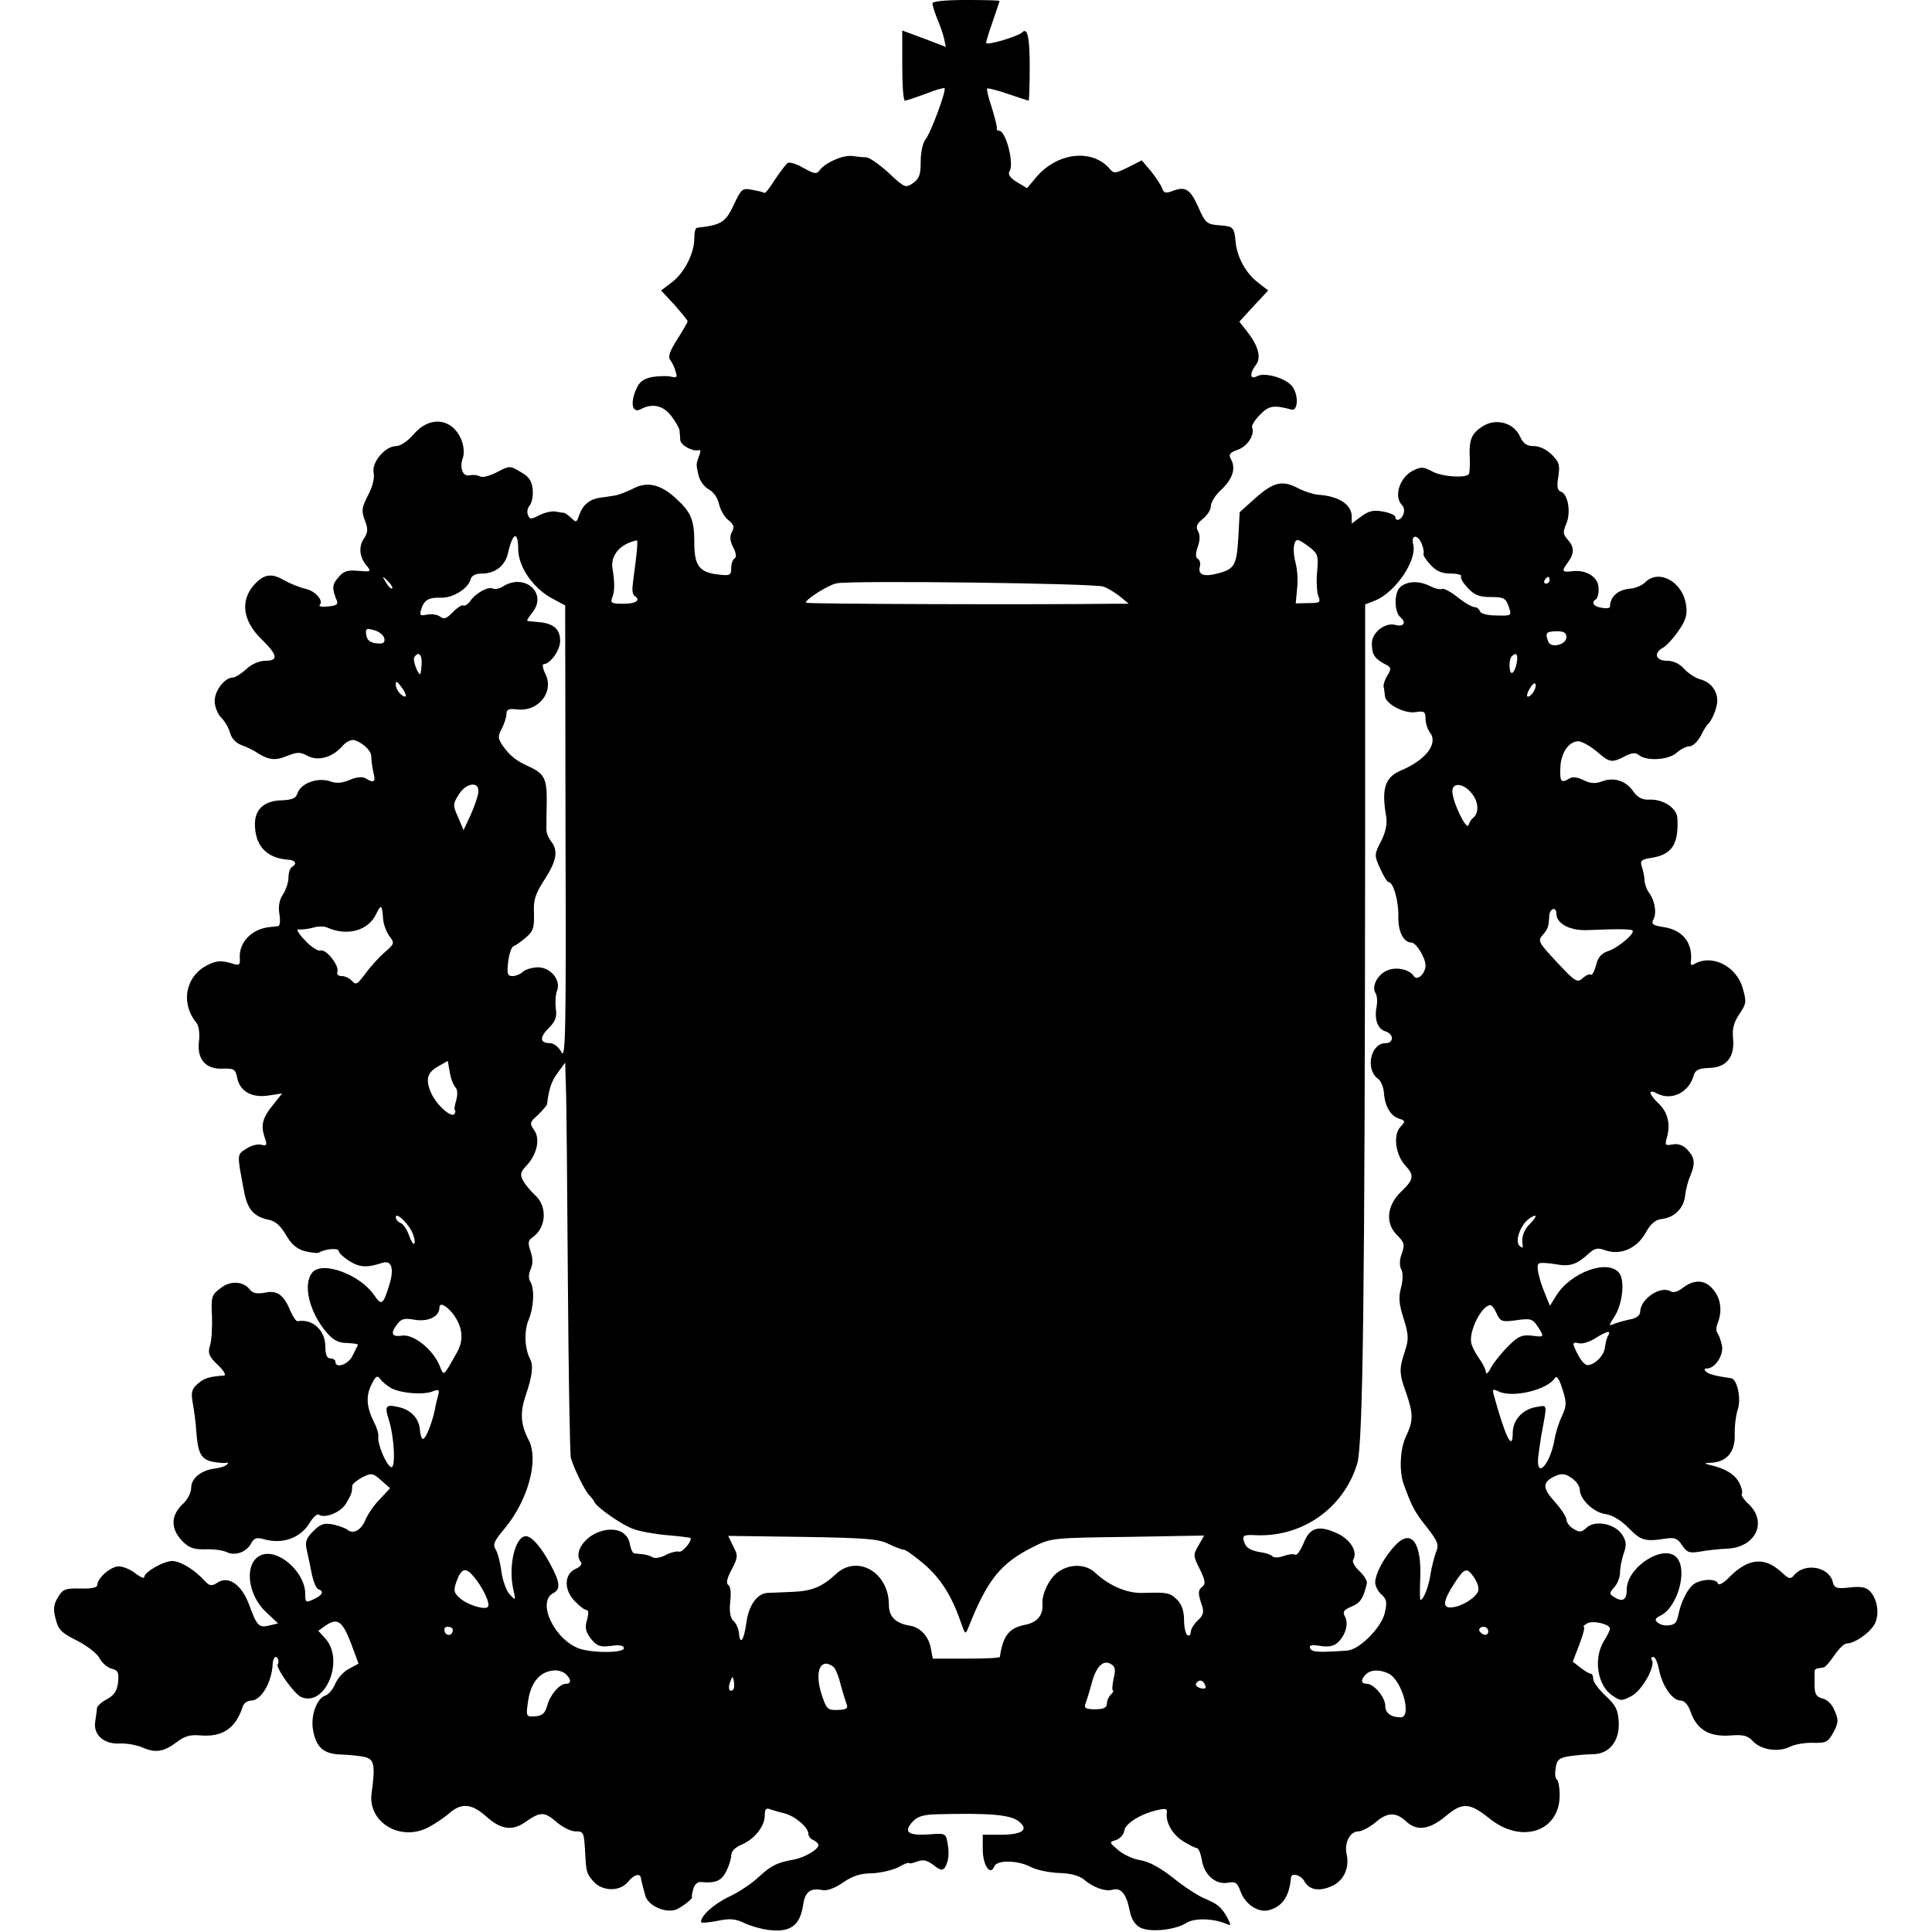 <?xml version="1.0" standalone="no"?>
<!DOCTYPE svg PUBLIC "-//W3C//DTD SVG 20010904//EN"
 "http://www.w3.org/TR/2001/REC-SVG-20010904/DTD/svg10.dtd">
<svg version="1.0" xmlns="http://www.w3.org/2000/svg"
 width="576pt" height="576pt" viewBox="0 0 576 576"
 preserveAspectRatio="xMidYMid meet">
<g transform="translate(0,576) scale(0.1,-0.1)"
fill="#000000" stroke="none">
<path d="M2780 5750 c0 -6 6 -25 13 -43 8 -18 17 -44 21 -59 l6 -28 -65 25
-65 24 0 -104 c0 -58 3 -105 8 -105 4 0 31 9 61 20 29 12 55 19 57 17 6 -6
-41 -134 -57 -153 -8 -10 -14 -38 -14 -65 0 -39 -4 -52 -23 -65 -22 -15 -25
-14 -72 30 -27 25 -57 46 -67 47 -10 0 -29 2 -43 4 -28 3 -79 -20 -96 -42 -9
-13 -16 -12 -48 6 -20 12 -42 19 -48 15 -5 -4 -22 -26 -38 -50 -15 -24 -29
-42 -31 -39 -3 2 -19 6 -36 9 -30 6 -33 3 -55 -44 -25 -53 -37 -61 -110 -69
-5 -1 -8 -14 -8 -31 0 -45 -29 -102 -66 -131 l-33 -25 40 -43 c21 -24 39 -46
39 -49 0 -3 -14 -27 -31 -54 -22 -34 -28 -52 -21 -61 5 -6 13 -22 16 -34 6
-18 4 -20 -13 -16 -12 3 -37 2 -57 -1 -27 -6 -38 -14 -48 -38 -18 -41 -10 -71
14 -58 35 19 68 11 92 -21 13 -17 23 -36 24 -42 0 -7 2 -20 2 -29 2 -16 37
-35 56 -30 5 2 5 -5 1 -15 -10 -27 -10 -26 -3 -58 4 -18 17 -36 31 -44 15 -8
27 -26 31 -45 4 -17 16 -38 28 -47 16 -13 18 -20 10 -35 -7 -13 -6 -26 4 -46
9 -17 10 -29 4 -33 -6 -3 -10 -17 -10 -29 0 -21 -4 -23 -37 -19 -58 6 -73 26
-73 95 0 69 -10 92 -57 134 -45 41 -85 49 -126 27 -18 -9 -41 -18 -52 -20 -11
-2 -32 -5 -47 -7 -32 -5 -52 -23 -62 -54 -7 -20 -9 -20 -22 -7 -9 8 -18 15
-22 16 -4 0 -16 2 -26 4 -11 2 -32 -3 -48 -11 -25 -13 -29 -13 -34 1 -4 8 -1
22 6 29 6 8 10 29 8 47 -2 25 -11 38 -36 52 -32 19 -33 19 -71 -1 -21 -11 -43
-17 -51 -12 -7 4 -20 5 -30 3 -20 -5 -31 22 -20 52 4 11 3 32 -2 47 -24 70
-94 82 -144 24 -18 -21 -40 -36 -53 -36 -33 0 -74 -49 -67 -80 3 -15 -3 -41
-17 -67 -19 -37 -20 -46 -9 -75 10 -26 9 -36 -4 -55 -16 -25 -12 -57 12 -83
11 -14 8 -15 -27 -12 -32 3 -44 0 -60 -19 -19 -22 -20 -33 -5 -69 5 -12 -1
-16 -26 -18 -17 -2 -29 0 -25 4 13 13 -13 43 -44 49 -17 4 -46 16 -64 26 -35
21 -59 17 -87 -14 -43 -48 -34 -109 22 -163 48 -47 51 -64 11 -64 -18 0 -41
-10 -57 -25 -15 -14 -33 -25 -40 -25 -24 0 -54 -39 -54 -70 0 -17 9 -39 20
-50 11 -11 22 -31 26 -45 4 -16 17 -30 33 -36 14 -5 33 -14 41 -19 39 -26 60
-29 95 -14 31 12 39 13 63 0 32 -16 74 -4 105 32 11 12 26 18 35 15 28 -10 51
-34 49 -51 0 -10 3 -29 6 -44 8 -29 2 -34 -22 -19 -10 6 -27 5 -48 -4 -23 -10
-41 -11 -57 -5 -39 14 -90 -5 -100 -37 -4 -13 -17 -18 -46 -19 -51 -1 -80 -26
-80 -70 0 -65 34 -102 98 -107 23 -1 29 -12 12 -22 -5 -3 -10 -17 -10 -31 0
-14 -7 -36 -16 -50 -11 -16 -15 -36 -11 -59 3 -19 2 -36 -4 -36 -5 -1 -17 -2
-26 -3 -54 -6 -92 -47 -88 -94 1 -18 -2 -21 -18 -16 -36 11 -50 11 -78 -3 -66
-33 -82 -113 -33 -173 7 -9 10 -32 7 -56 -6 -53 21 -83 73 -80 31 1 36 -2 41
-27 8 -41 44 -61 94 -53 l40 6 -27 -34 c-32 -39 -37 -61 -25 -97 8 -23 7 -26
-10 -22 -10 3 -31 -2 -45 -12 -28 -18 -28 -13 -6 -129 10 -52 29 -74 75 -83
18 -4 34 -18 49 -44 16 -28 32 -42 56 -49 20 -5 39 -7 44 -4 18 11 58 14 58 4
0 -6 15 -19 32 -30 31 -19 52 -20 98 -5 28 9 36 -17 20 -68 -18 -58 -23 -60
-44 -29 -42 62 -155 104 -185 68 -29 -35 -9 -119 44 -180 19 -22 35 -30 60
-30 19 -1 34 -3 32 -6 -1 -3 -9 -17 -16 -32 -13 -27 -51 -39 -51 -18 0 6 -7
10 -15 10 -10 0 -15 11 -15 35 0 49 -38 84 -83 76 -4 -1 -14 14 -22 32 -19 47
-39 61 -76 53 -22 -4 -35 -2 -43 8 -20 27 -60 29 -89 5 -26 -19 -28 -26 -25
-83 1 -33 -1 -73 -6 -88 -7 -22 -3 -32 23 -57 18 -17 26 -31 19 -32 -44 -3
-60 -8 -79 -25 -18 -16 -20 -25 -14 -59 4 -22 9 -59 10 -81 5 -67 14 -84 48
-92 18 -3 37 -5 42 -3 6 1 6 -1 2 -5 -4 -5 -20 -10 -35 -12 -42 -5 -72 -29
-72 -58 0 -14 -11 -35 -24 -47 -38 -35 -38 -76 -1 -113 19 -19 34 -24 67 -23
24 1 52 -3 63 -8 25 -13 60 -1 74 26 9 16 16 18 38 12 56 -16 110 4 137 50 10
16 22 27 27 23 19 -12 66 8 81 34 16 27 18 33 18 52 0 5 13 16 29 25 28 14 32
14 57 -8 l27 -24 -30 -32 c-17 -17 -36 -45 -43 -61 -13 -32 -36 -45 -54 -31
-6 5 -25 12 -43 16 -27 5 -37 2 -59 -20 -22 -22 -25 -32 -19 -58 4 -18 11 -50
15 -72 5 -22 13 -41 19 -43 18 -6 13 -18 -14 -30 -23 -11 -25 -10 -25 16 0 66
-83 138 -133 115 -50 -23 -40 -118 17 -170 l35 -33 -25 -6 c-32 -8 -38 -2 -61
61 -22 60 -61 88 -94 67 -18 -12 -24 -11 -41 7 -27 30 -67 55 -92 57 -24 2
-86 -32 -86 -48 0 -5 -12 0 -26 11 -15 12 -37 21 -50 21 -24 0 -64 -35 -64
-56 0 -7 -18 -11 -50 -10 -45 1 -53 -2 -67 -26 -13 -21 -15 -35 -7 -65 8 -32
17 -41 63 -64 30 -15 61 -39 68 -53 7 -14 24 -28 36 -31 19 -5 22 -11 19 -41
-3 -26 -12 -38 -33 -50 -16 -8 -29 -20 -30 -27 0 -6 -3 -24 -5 -39 -7 -40 26
-69 74 -66 20 1 51 -5 67 -12 39 -17 63 -13 102 16 23 18 41 23 71 20 66 -5
105 21 126 87 3 9 14 17 25 17 29 0 61 53 64 108 0 12 5 22 9 22 7 0 11 -16 6
-22 -7 -9 49 -88 69 -97 73 -33 132 111 72 175 l-20 22 21 15 c36 25 51 14 76
-51 l23 -62 -28 -15 c-16 -8 -34 -28 -41 -44 -7 -17 -20 -33 -30 -36 -25 -8
-44 -59 -37 -101 9 -54 32 -74 86 -75 25 -1 57 -4 71 -8 26 -7 29 -26 18 -106
-13 -87 85 -147 169 -103 21 11 47 29 59 39 38 35 69 33 113 -6 44 -40 79 -45
119 -16 43 30 55 30 90 0 18 -16 44 -29 57 -29 26 0 26 -1 30 -70 3 -53 4 -55
24 -79 26 -30 78 -31 102 -3 18 23 38 29 40 12 2 -11 2 -11 13 -52 9 -30 60
-53 92 -41 16 6 53 35 47 37 -1 1 0 11 4 24 3 13 13 22 22 21 45 -4 61 3 76
31 8 16 15 38 15 48 0 12 11 24 30 32 39 16 70 55 70 87 0 19 4 24 16 19 9 -3
28 -9 42 -12 32 -8 72 -42 72 -61 0 -8 7 -16 15 -19 8 -4 15 -10 15 -15 0 -13
-41 -37 -73 -43 -50 -9 -67 -17 -105 -52 -20 -19 -60 -46 -89 -59 -45 -22 -83
-56 -83 -75 0 -4 22 -2 48 3 39 8 54 7 85 -8 20 -9 57 -19 81 -20 55 -4 81 17
90 73 6 42 21 54 58 47 14 -3 38 6 62 23 28 19 52 27 85 27 25 1 61 9 79 18
17 10 32 15 32 13 0 -3 11 -1 24 4 19 7 30 4 50 -11 19 -15 26 -16 33 -7 11
19 14 40 8 73 -5 29 -6 30 -56 26 -62 -4 -76 7 -49 37 16 17 33 22 73 23 156
4 219 -1 244 -21 32 -25 11 -40 -54 -40 l-53 0 0 -44 c0 -46 22 -80 34 -51 7
20 68 20 109 -1 17 -9 55 -17 84 -18 35 -1 60 -8 74 -19 28 -24 63 -37 86 -31
25 7 41 -12 51 -62 5 -26 16 -43 32 -51 30 -15 104 -7 137 14 23 15 79 14 117
-2 17 -7 17 -6 6 16 -18 33 -30 43 -69 59 -19 8 -61 35 -93 61 -38 30 -72 49
-98 53 -21 3 -51 17 -66 30 -27 23 -28 24 -7 30 12 4 23 16 25 28 3 22 50 51
101 62 20 5 27 3 26 -6 -5 -29 14 -64 46 -86 19 -12 39 -22 44 -22 4 0 11 -16
14 -35 7 -45 42 -75 78 -68 22 4 28 0 37 -25 14 -39 52 -65 85 -57 40 11 61
40 66 98 2 15 31 6 40 -12 14 -25 42 -31 80 -15 36 15 55 54 46 95 -8 35 10
69 35 69 10 0 33 12 51 27 36 31 61 31 92 2 32 -29 69 -24 118 17 49 41 70 40
129 -7 96 -78 210 -40 210 69 0 23 -4 43 -8 46 -5 3 -7 18 -4 34 3 25 10 31
40 36 21 3 52 6 70 6 50 0 81 39 78 96 -2 37 -9 50 -39 78 -20 19 -37 41 -37
50 0 9 -3 16 -7 16 -5 0 -18 8 -31 18 l-23 18 20 52 c11 29 17 52 13 52 -4 0
1 5 10 10 16 10 68 -2 68 -16 0 -4 -8 -21 -19 -38 -31 -52 -18 -132 26 -161
25 -17 28 -17 58 -1 31 17 71 88 60 107 -4 5 -2 9 4 9 6 0 13 -17 17 -37 9
-48 40 -93 64 -93 11 0 22 -11 29 -30 19 -57 56 -79 122 -74 36 3 50 -1 64
-16 24 -27 76 -35 111 -18 16 8 48 13 71 12 37 -1 43 2 59 31 15 28 16 37 4
64 -7 19 -22 34 -36 37 -19 5 -24 13 -24 40 0 19 0 37 0 42 0 4 5 8 10 8 6 1
13 2 18 3 4 1 18 17 31 36 13 19 29 35 36 35 26 0 75 36 86 62 13 31 5 73 -17
95 -11 11 -28 14 -60 10 -39 -4 -45 -2 -50 17 -11 45 -83 58 -115 20 -10 -13
-16 -12 -38 9 -50 46 -98 42 -154 -14 -17 -18 -33 -27 -35 -20 -6 17 -58 13
-77 -6 -17 -16 -34 -52 -41 -87 -2 -10 -6 -21 -9 -24 -11 -11 -39 -11 -52 0
-11 9 -9 13 9 22 49 25 80 133 48 171 -37 45 -150 -26 -150 -94 0 -32 -13 -39
-40 -21 -12 8 -12 11 3 28 9 10 17 30 17 44 0 14 5 39 11 57 9 25 8 36 -5 56
-21 32 -80 44 -105 21 -16 -15 -22 -15 -40 -4 -12 7 -21 20 -21 28 0 8 -16 32
-35 53 -37 41 -37 58 1 76 20 9 30 8 49 -5 14 -9 25 -25 25 -35 0 -29 42 -69
77 -73 20 -3 45 -18 67 -40 38 -39 49 -43 113 -33 26 4 35 0 48 -20 15 -22 22
-24 53 -19 21 4 58 8 84 9 83 5 118 80 61 133 -14 13 -23 27 -20 30 3 4 0 19
-8 34 -13 25 -43 43 -90 53 -15 4 -14 5 6 6 46 2 72 31 71 82 -1 24 3 59 9 77
11 32 -2 91 -20 93 -43 6 -68 12 -75 20 -6 6 -5 9 3 9 24 0 50 39 45 68 -3 14
-9 31 -13 37 -5 5 -5 19 0 30 14 35 10 72 -12 99 -24 31 -57 33 -91 7 -15 -12
-29 -16 -37 -11 -30 18 -90 -22 -91 -61 0 -10 -11 -19 -27 -22 -16 -3 -37 -9
-48 -13 -20 -8 -20 -8 -2 20 24 37 32 106 15 130 -33 44 -146 3 -189 -68 l-18
-29 -14 34 c-20 49 -28 87 -19 92 4 3 26 2 49 -2 43 -8 63 -2 100 32 18 16 27
18 50 9 45 -15 93 6 119 52 16 29 30 40 50 42 36 4 65 33 68 70 2 16 8 42 15
57 16 39 14 55 -8 79 -13 14 -28 19 -44 16 -23 -4 -24 -3 -17 22 11 39 2 75
-26 101 -29 27 -31 44 -4 29 44 -23 96 3 110 55 5 15 15 20 45 21 52 1 77 32
72 87 -3 30 2 49 19 74 21 31 21 37 10 76 -19 68 -94 104 -146 72 -6 -4 -11
-1 -9 6 7 57 -23 96 -81 105 -33 5 -38 9 -30 24 10 19 3 57 -14 79 -6 8 -12
24 -13 35 0 12 -4 30 -8 42 -6 18 -2 22 32 27 58 10 78 41 74 117 -1 31 -43
58 -84 56 -21 -1 -34 6 -48 25 -22 32 -58 43 -94 29 -19 -7 -33 -6 -54 4 -17
9 -32 11 -42 5 -24 -15 -29 -10 -27 31 1 45 25 80 54 80 11 -1 35 -14 54 -30
39 -34 45 -35 84 -15 21 11 32 12 42 4 23 -19 87 -15 112 6 12 11 30 20 39 20
10 0 24 14 33 30 8 17 18 32 21 35 13 11 29 50 29 72 -1 31 -21 55 -52 63 -14
4 -35 18 -47 31 -13 15 -32 24 -51 24 -34 0 -41 23 -12 39 10 5 31 28 46 50
22 31 27 48 23 76 -9 70 -81 110 -122 69 -9 -9 -29 -18 -45 -19 -36 -3 -60
-24 -60 -54 0 -4 -11 -6 -25 -3 -25 4 -32 16 -16 26 4 3 8 18 7 33 -1 33 -37
55 -78 50 -32 -4 -33 0 -13 27 19 26 19 45 -1 67 -14 16 -15 23 -4 48 14 34 5
87 -16 95 -11 4 -13 15 -8 45 5 34 3 43 -19 65 -16 16 -37 26 -54 26 -21 0
-31 7 -41 28 -18 41 -70 56 -110 32 -35 -22 -43 -40 -40 -98 1 -23 -1 -44 -3
-46 -12 -12 -78 -7 -106 7 -30 16 -36 16 -62 3 -39 -21 -56 -77 -31 -102 6 -6
8 -18 4 -27 -6 -18 -24 -23 -24 -8 0 5 -16 12 -37 16 -28 5 -42 2 -65 -15
l-28 -21 0 21 c0 36 -39 61 -100 65 -14 1 -39 9 -57 18 -49 26 -74 21 -128
-26 l-49 -44 -4 -74 c-5 -84 -11 -95 -59 -108 -43 -12 -62 -5 -56 19 3 10 0
21 -6 24 -7 4 -7 16 0 36 7 19 7 35 1 46 -8 14 -4 22 14 37 13 10 24 27 24 38
0 11 13 32 29 47 35 32 46 64 32 91 -9 16 -6 21 19 30 29 10 52 45 43 67 -2 6
9 23 24 38 26 27 41 29 93 15 21 -6 22 47 1 71 -21 24 -82 41 -104 28 -21 -11
-22 9 -2 35 16 22 6 57 -28 100 l-22 28 43 47 43 46 -31 24 c-36 28 -61 74
-66 119 -4 45 -7 48 -45 51 -42 3 -45 6 -68 58 -23 50 -37 59 -74 45 -21 -8
-27 -7 -32 7 -3 9 -18 32 -33 51 l-28 33 -41 -21 c-37 -18 -42 -19 -54 -5 -52
62 -158 50 -221 -26 l-26 -31 -30 18 c-21 13 -28 23 -22 33 14 22 -11 120 -31
120 -5 0 -8 3 -7 8 1 4 -6 31 -15 61 -10 29 -16 55 -14 57 2 2 30 -5 62 -16
32 -11 60 -20 62 -20 1 0 3 45 3 99 0 91 -7 121 -23 104 -13 -12 -107 -40
-107 -31 0 5 9 34 20 65 11 32 20 59 20 60 0 2 -45 3 -100 3 -62 0 -100 -4
-100 -10z m-1235 -1629 c1 -51 44 -114 99 -144 l41 -22 1 -680 c2 -592 0 -676
-12 -652 -8 15 -23 27 -34 27 -31 0 -32 17 -4 45 20 20 25 33 21 58 -2 18 -1
42 4 54 12 32 -21 71 -60 69 -17 -1 -36 -7 -43 -14 -6 -6 -20 -12 -30 -12 -15
0 -17 6 -13 43 3 23 10 44 16 46 6 2 22 13 37 26 22 19 25 29 24 71 -2 41 3
58 33 104 35 55 40 85 17 113 -7 9 -13 24 -13 34 0 10 0 47 1 81 1 70 -7 86
-54 107 -38 17 -57 33 -78 63 -14 21 -14 27 -2 50 8 15 14 35 14 44 0 13 7 16
31 13 64 -8 112 52 85 106 -8 16 -10 29 -5 29 19 0 49 41 49 69 0 35 -19 52
-62 56 -18 2 -34 3 -36 4 -2 1 5 12 16 26 44 56 -22 116 -86 78 -12 -8 -27
-11 -32 -8 -13 8 -52 -13 -68 -37 -7 -10 -17 -16 -21 -13 -5 2 -18 -7 -31 -20
-18 -19 -26 -22 -37 -14 -7 6 -24 9 -38 7 -22 -5 -25 -3 -19 16 9 28 22 35 60
34 34 -1 80 27 87 55 3 11 15 17 34 17 40 0 70 24 78 63 14 61 30 65 30 8z
m2694 17 c5 -13 7 -26 5 -29 -2 -4 7 -18 21 -33 17 -19 34 -26 60 -26 20 0 34
-4 31 -8 -3 -5 6 -20 20 -35 20 -21 34 -27 68 -27 39 0 45 -3 54 -28 9 -28 9
-28 -36 -27 -27 0 -47 5 -50 13 -2 6 -9 12 -16 12 -7 0 -30 13 -51 30 -20 16
-41 27 -46 24 -5 -2 -21 1 -36 9 -33 16 -67 15 -88 -3 -19 -16 -19 -74 0 -90
19 -16 10 -30 -15 -23 -31 8 -70 -23 -70 -55 0 -33 8 -45 37 -61 21 -10 22
-14 10 -34 -8 -12 -13 -28 -12 -34 2 -7 3 -20 4 -28 2 -24 59 -54 92 -48 25 4
29 1 29 -19 0 -14 6 -33 14 -43 24 -33 -14 -81 -87 -112 -48 -20 -59 -54 -44
-139 3 -21 -2 -46 -16 -73 -20 -39 -20 -41 -2 -81 10 -22 21 -40 25 -40 14 0
30 -56 29 -102 -1 -45 15 -78 39 -78 14 0 42 -46 42 -68 0 -25 -25 -48 -35
-32 -12 19 -49 28 -76 18 -31 -11 -51 -48 -38 -69 5 -8 6 -26 3 -41 -7 -37 3
-66 27 -73 25 -8 25 -35 0 -35 -45 0 -61 -78 -23 -106 9 -6 17 -25 18 -42 3
-41 20 -69 45 -77 19 -6 20 -8 3 -26 -21 -24 -13 -83 16 -114 27 -29 25 -42
-11 -76 -44 -41 -50 -95 -15 -130 23 -23 25 -30 15 -57 -7 -19 -7 -37 -1 -47
5 -10 5 -31 -1 -54 -8 -29 -6 -50 8 -93 15 -48 15 -61 4 -95 -18 -54 -18 -67
3 -125 22 -64 22 -83 0 -130 -18 -37 -21 -105 -7 -143 24 -66 32 -82 68 -127
34 -44 38 -53 28 -76 -5 -15 -13 -44 -16 -65 -5 -36 -21 -77 -30 -77 -2 0 -2
26 -1 58 6 113 -26 157 -75 104 -32 -34 -59 -84 -59 -110 0 -10 8 -27 19 -36
16 -15 17 -23 9 -57 -12 -44 -76 -108 -112 -110 -86 -6 -105 -5 -110 7 -4 9 4
11 30 7 21 -4 40 -1 50 8 24 20 36 57 24 79 -8 15 -4 20 19 30 26 10 36 25 46
69 2 7 -8 24 -22 37 -13 12 -22 27 -19 33 15 24 -7 60 -46 79 -57 26 -83 19
-102 -30 -9 -21 -20 -37 -25 -33 -5 3 -20 1 -34 -4 -14 -5 -28 -6 -33 -1 -5 5
-20 10 -34 12 -33 5 -47 14 -52 35 -4 15 1 18 36 16 139 -6 261 80 302 212 18
55 23 514 24 1901 l0 662 31 12 c61 26 125 121 112 168 -7 29 15 29 26 0z
m-2343 -45 c-4 -32 -9 -68 -10 -81 -2 -12 1 -25 5 -28 21 -13 6 -24 -32 -24
-35 0 -40 2 -34 18 8 17 8 47 1 87 -6 40 23 74 73 84 2 1 1 -25 -3 -56z m2008
36 c25 -20 27 -26 23 -72 -3 -28 -1 -61 3 -73 8 -20 6 -22 -29 -22 l-38 -1 4
43 c3 23 1 57 -4 76 -10 37 -7 70 6 70 5 0 20 -10 35 -21z m-2735 -123 c-3 -3
-11 5 -18 17 -13 21 -12 21 5 5 10 -10 16 -20 13 -22z m3451 24 c0 -5 -5 -10
-11 -10 -5 0 -7 5 -4 10 3 6 8 10 11 10 2 0 4 -4 4 -10z m-1330 -19 c14 -5 36
-19 50 -30 l25 -21 -45 0 c-224 -3 -913 -1 -917 3 -6 7 67 54 92 58 46 9 772
0 795 -10z m-2144 -155 c2 -13 -4 -16 -24 -14 -19 2 -28 10 -30 25 -3 19 0 21
24 14 15 -4 28 -15 30 -25z m3524 4 c0 -22 -46 -34 -54 -13 -10 26 -7 30 24
31 23 0 30 -4 30 -18z m-3413 -80 c-1 -16 -3 -30 -4 -30 -8 0 -23 42 -18 50
12 20 24 9 22 -20z m3265 5 c-2 -14 -8 -28 -13 -31 -10 -6 -12 39 -2 49 13 14
20 6 15 -18z m-3312 -99 c0 -5 -7 -3 -15 4 -8 7 -15 20 -15 28 0 13 3 12 15
-4 8 -10 15 -23 15 -28z m3360 8 c-18 -21 -24 -10 -8 15 7 12 14 17 16 11 2
-6 -2 -17 -8 -26z m-3144 -296 c-1 -13 -12 -43 -23 -68 l-21 -45 -16 38 c-16
35 -16 40 1 67 22 37 63 42 59 8z m2963 -5 c20 -25 21 -59 1 -73 -4 -3 -9 -12
-12 -20 -6 -17 -48 70 -48 101 0 28 35 24 59 -8z m-3247 -371 c1 -17 10 -41
19 -53 16 -21 15 -23 -14 -48 -16 -14 -42 -42 -57 -63 -24 -32 -29 -36 -40
-23 -7 8 -21 15 -31 15 -11 0 -16 5 -13 13 6 18 -35 70 -51 63 -7 -2 -28 11
-46 31 -19 19 -27 34 -19 32 8 -1 27 1 42 5 16 5 36 5 45 0 60 -26 122 -8 145
42 14 29 17 27 20 -14z m3498 15 c0 -31 40 -52 93 -50 90 4 130 3 134 -1 9 -8
-42 -51 -71 -61 -22 -7 -32 -19 -38 -44 -5 -18 -12 -30 -15 -27 -4 3 -14 -1
-24 -10 -16 -15 -22 -12 -77 47 -55 59 -58 64 -43 81 16 19 18 23 20 58 1 22
21 28 21 7z m-3282 -519 c6 -6 7 -21 2 -39 -5 -16 -6 -29 -4 -29 3 0 2 -5 -1
-11 -9 -13 -52 25 -69 61 -18 40 -13 62 19 80 l30 17 6 -34 c3 -19 11 -39 17
-45z m335 -573 c2 -280 6 -520 9 -532 10 -33 41 -96 54 -110 7 -7 14 -16 16
-21 7 -16 84 -70 118 -81 19 -7 64 -15 100 -18 36 -3 66 -7 68 -8 8 -7 -24
-45 -34 -41 -6 2 -24 -2 -39 -10 -15 -8 -32 -11 -39 -7 -6 4 -19 8 -28 9 -10
1 -22 2 -27 3 -5 0 -11 14 -14 31 -7 32 -39 47 -81 36 -51 -13 -87 -64 -65
-92 6 -7 0 -15 -16 -22 -34 -16 -34 -64 0 -97 13 -14 28 -25 34 -25 6 0 6 -11
1 -30 -7 -23 -4 -35 12 -56 18 -22 27 -25 60 -21 26 4 38 1 38 -7 0 -14 -87
-15 -130 -2 -75 24 -131 139 -81 166 23 12 21 32 -8 86 -27 51 -56 84 -73 84
-32 0 -53 -88 -38 -157 8 -35 8 -36 -10 -17 -10 10 -21 41 -25 67 -3 27 -11
57 -17 67 -10 15 -5 26 29 66 68 84 100 202 69 261 -24 47 -26 81 -9 132 20
58 24 91 13 110 -16 31 -18 83 -4 116 16 39 18 93 5 114 -6 9 -5 23 1 37 7 15
7 32 0 53 -9 26 -8 33 7 43 40 29 43 91 7 124 -13 12 -29 31 -36 43 -10 19 -9
26 9 45 32 34 42 80 24 106 -15 21 -14 24 11 46 14 14 26 28 27 32 5 44 13 69
32 94 l22 30 2 -69 c2 -37 4 -297 6 -578z m-462 136 c5 -13 7 -26 4 -29 -3 -3
-10 9 -16 26 -6 17 -17 33 -25 36 -8 3 -14 11 -14 17 0 18 41 -22 51 -50z
m3330 30 c-19 -19 -26 -41 -21 -66 1 -6 -3 -6 -10 1 -14 14 3 62 28 80 25 18
27 9 3 -15z m-3212 -266 c30 -39 35 -78 14 -116 -43 -76 -39 -73 -53 -39 -20
47 -77 93 -111 88 -32 -5 -36 7 -14 35 11 15 21 18 53 12 39 -6 72 10 72 36 0
17 18 9 39 -16z m3113 -1 c11 -24 16 -26 59 -20 42 6 48 4 63 -18 21 -33 21
-33 -18 -28 -29 3 -40 -2 -69 -31 -19 -19 -42 -47 -51 -63 -8 -16 -15 -23 -16
-16 0 8 -9 27 -21 43 -11 16 -22 37 -23 47 -6 36 32 110 57 111 4 1 13 -11 19
-25z m333 -65 c-4 -5 -8 -21 -10 -35 -2 -25 -30 -53 -52 -54 -7 0 -19 13 -28
30 -19 37 -19 40 4 35 10 -2 31 5 47 15 33 21 48 25 39 9z m-3628 -158 c30
-15 92 -20 121 -10 19 8 23 6 19 -8 -3 -10 -8 -31 -11 -48 -9 -41 -27 -85 -35
-85 -4 0 -8 12 -9 27 -3 35 -27 60 -64 68 -38 9 -42 3 -29 -37 17 -53 21 -148
7 -142 -15 6 -42 72 -38 91 1 7 -4 26 -12 41 -23 45 -26 79 -9 113 13 27 18
30 27 17 6 -8 21 -20 33 -27z m3490 -82 c-9 -19 -19 -50 -22 -69 -13 -76 -56
-123 -49 -53 3 21 7 52 10 68 17 93 19 86 -17 80 -40 -7 -69 -39 -69 -77 0
-57 -22 -13 -57 115 -4 15 -2 17 14 9 41 -21 147 4 169 40 5 8 13 -4 22 -33
13 -40 13 -50 -1 -80z m-2008 -382 c19 -9 39 -17 45 -17 6 0 34 -20 62 -44 49
-43 81 -93 108 -171 14 -39 14 -40 24 -15 56 141 96 190 192 238 54 27 58 27
283 30 l227 4 -17 -30 c-16 -27 -16 -31 4 -70 16 -33 18 -44 8 -52 -14 -11
-14 -20 -1 -58 6 -18 3 -29 -13 -43 -12 -11 -21 -27 -21 -35 0 -8 -4 -12 -10
-9 -5 3 -10 24 -10 46 0 26 -7 46 -20 59 -22 22 -30 23 -102 21 -48 -2 -101
21 -145 62 -27 24 -72 25 -106 2 -27 -17 -52 -67 -49 -98 2 -33 -16 -54 -51
-61 -48 -9 -67 -32 -76 -96 -1 -3 -46 -5 -100 -5 l-100 0 -6 31 c-6 35 -31 62
-61 67 -44 7 -64 27 -64 63 0 96 -94 151 -158 91 -42 -39 -73 -51 -132 -53
-30 -1 -63 -3 -72 -3 -31 -2 -56 -37 -63 -90 -7 -52 -19 -68 -22 -29 -1 12 -8
28 -16 35 -10 10 -13 28 -10 58 3 25 1 45 -5 49 -8 5 -5 20 9 46 19 37 20 42
5 70 l-15 31 222 -3 c187 -3 227 -6 256 -21z m-1237 -97 c25 -29 50 -79 43
-90 -7 -12 -65 6 -87 28 -16 15 -16 22 -6 50 14 37 27 40 50 12z m2984 -5 c9
-14 14 -31 11 -39 -8 -20 -48 -45 -77 -48 -31 -4 -29 18 7 73 30 46 37 47 59
14z m-3046 -154 c0 -17 -18 -21 -24 -6 -3 9 0 15 9 15 8 0 15 -4 15 -9z m3087
-5 c0 -8 -6 -12 -14 -9 -7 3 -13 9 -13 14 0 5 6 9 13 9 8 0 14 -6 14 -14z
m-1117 -141 c-4 -19 -5 -35 -2 -35 3 0 1 -5 -6 -12 -7 -7 -12 -19 -12 -28 0
-11 -10 -16 -35 -16 -28 0 -34 4 -29 16 3 8 11 33 17 55 13 54 34 77 57 65 15
-8 17 -16 10 -45z m-833 33 c6 -7 15 -31 20 -53 6 -22 14 -47 17 -56 5 -12 0
-16 -26 -17 -31 -1 -34 2 -49 48 -16 51 -10 90 14 90 8 0 19 -6 24 -12z m-799
-20 c16 -16 15 -28 -1 -28 -19 0 -47 -33 -56 -66 -6 -22 -14 -29 -35 -31 -26
-2 -28 0 -23 35 7 65 36 101 83 102 11 0 25 -5 32 -12z m2453 2 c40 -22 69
-130 35 -130 -29 0 -46 13 -46 34 0 26 -34 66 -55 66 -18 0 -19 12 -3 28 15
15 43 15 69 2z m-1955 -47 c-11 -11 -17 4 -9 23 7 18 8 18 11 1 2 -10 1 -21
-2 -24z m1407 13 c4 -10 0 -12 -14 -9 -10 3 -16 9 -13 14 8 13 21 11 27 -5z"/>
</g>
</svg>
